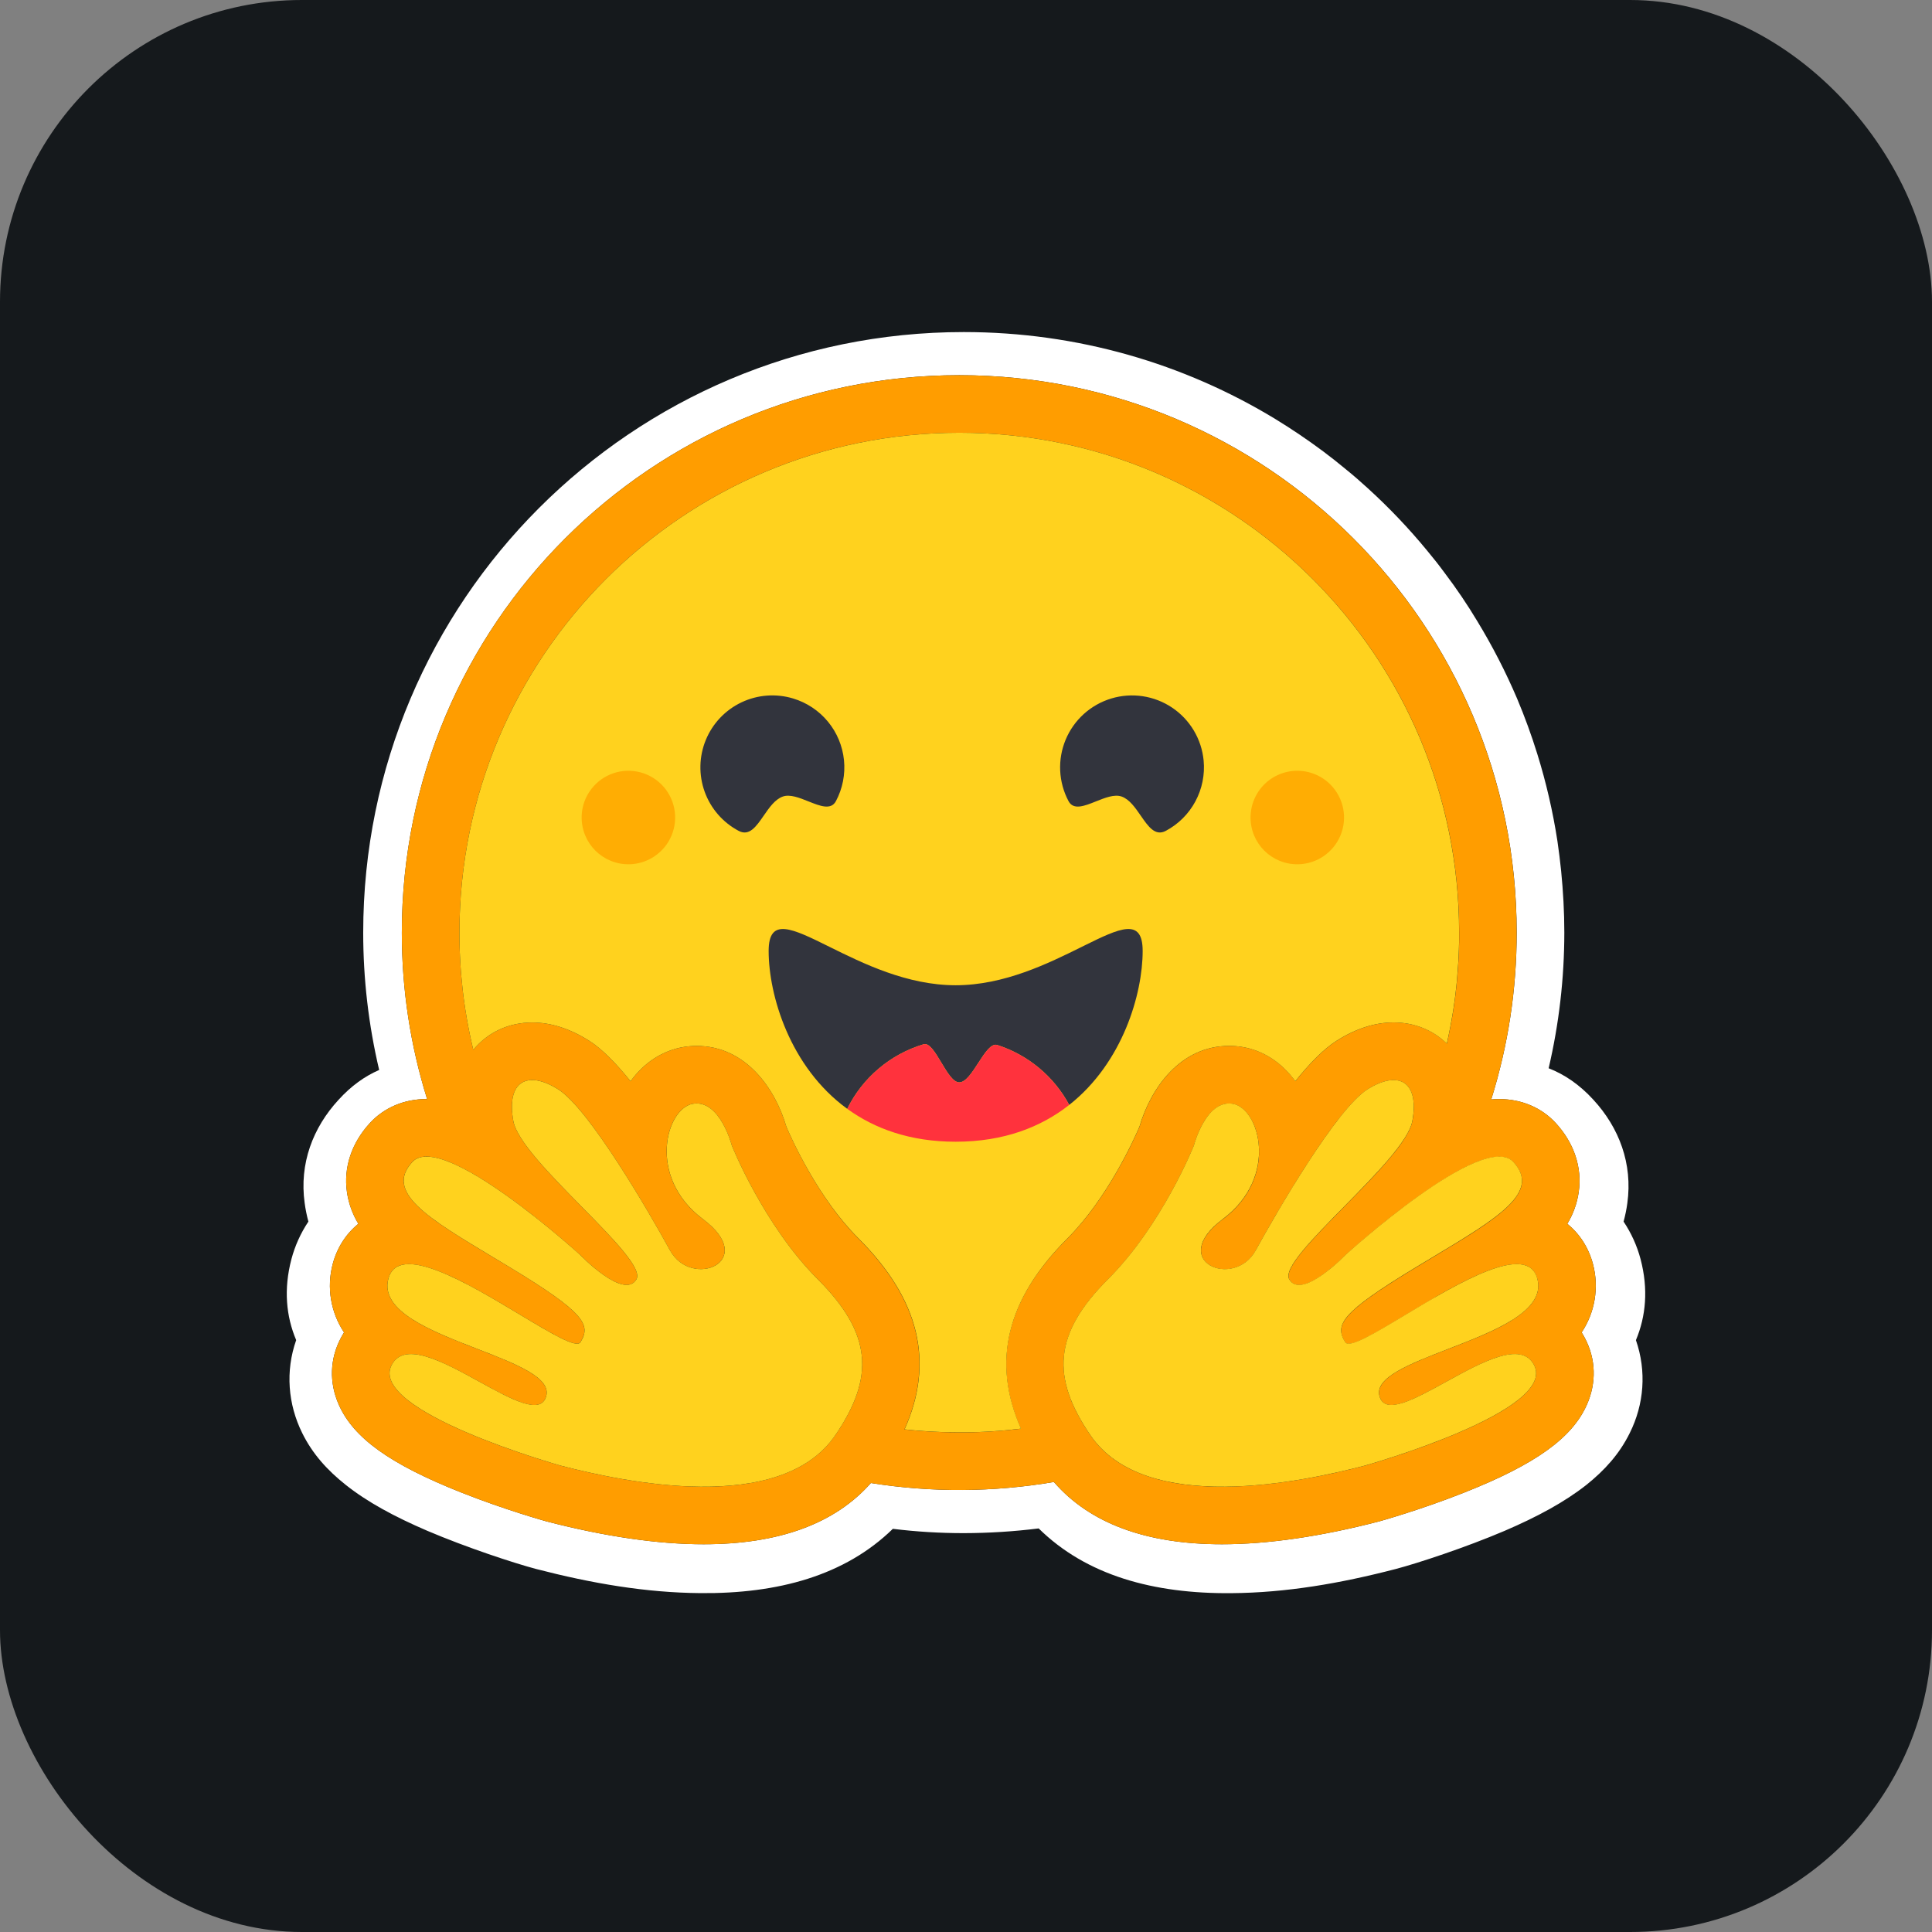 <svg width="256" height="256" title="Hugging Face" viewBox="0 0 256 256" fill="none" xmlns="http://www.w3.org/2000/svg" id="huggingface">
<rect x="0" y="0" width="256" height="256" fill="#808080" stroke="none"/>
<style>
#huggingface {
    rect {fill: #15191C}

    @media (prefers-color-scheme: light) {
        rect {fill: #F4F2ED}
    }
}
</style>
<rect width="256" height="256" rx="40" fill="#15191C"/>
<path d="M217.384 166.841C216.914 165.07 216.153 163.389 215.133 161.867C215.352 161.065 215.519 160.251 215.63 159.427C216.354 154.204 214.543 149.423 211.131 145.723C209.283 143.703 207.302 142.368 205.203 141.549C206.581 135.656 207.277 129.625 207.281 123.573C207.281 120.809 207.124 118.101 206.862 115.434C206.726 114.102 206.561 112.774 206.367 111.449C205.766 107.54 204.875 103.68 203.7 99.904C202.93 97.422 202.039 94.98 201.031 92.585C199.52 89.039 197.755 85.605 195.751 82.312C194.437 80.121 193.005 78.003 191.463 75.966C190.707 74.937 189.919 73.933 189.099 72.954C186.672 70.003 184.033 67.233 181.205 64.663C180.265 63.8 179.3 62.965 178.308 62.162C177.331 61.348 176.333 60.56 175.315 59.799C173.266 58.273 171.148 56.842 168.968 55.51C156.924 48.195 142.8 44 127.704 44C83.75 44 48.127 79.625 48.127 123.576C48.125 129.704 48.835 135.812 50.242 141.776C48.354 142.595 46.545 143.873 44.867 145.722C41.456 149.419 39.644 154.183 40.369 159.406C40.479 160.236 40.644 161.057 40.864 161.865C39.845 163.388 39.085 165.07 38.615 166.841C37.567 170.827 37.912 174.422 39.245 177.572C37.796 181.688 38.157 186.072 40.044 189.883C41.416 192.667 43.38 194.821 45.801 196.745C48.679 199.033 52.282 200.977 56.627 202.842C61.812 205.053 68.14 207.13 71.018 207.893C78.452 209.817 85.58 211.037 92.804 211.097C103.097 211.192 111.961 208.772 118.307 202.578C121.424 202.96 124.563 203.151 127.704 203.149C131.022 203.142 134.337 202.934 137.63 202.525C143.961 208.758 152.859 211.2 163.19 211.102C170.413 211.044 177.541 209.824 184.956 207.897C187.853 207.135 194.179 205.057 199.366 202.846C203.711 200.979 207.314 199.035 210.211 196.75C212.614 194.825 214.576 192.672 215.949 189.889C217.855 186.076 218.197 181.693 216.769 177.576C218.088 174.426 218.432 170.824 217.384 166.841ZM210.008 177.305C211.468 180.077 211.561 183.208 210.273 186.124C208.319 190.544 203.465 194.026 194.037 197.764C188.175 200.089 182.807 201.575 182.76 201.589C175.006 203.6 167.993 204.621 161.922 204.621C151.87 204.621 144.39 201.847 139.646 196.369C131.624 197.736 123.433 197.782 115.396 196.507C110.646 201.894 103.208 204.621 93.24 204.621C87.169 204.621 80.157 203.6 72.402 201.589C72.355 201.575 66.989 200.089 61.125 197.764C51.698 194.026 46.842 190.547 44.889 186.124C43.601 183.208 43.694 180.077 45.154 177.305C45.289 177.047 45.434 176.797 45.589 176.554C44.714 175.239 44.127 173.754 43.866 172.196C43.606 170.639 43.678 169.044 44.079 167.516C44.659 165.311 45.857 163.477 47.484 162.16C46.7 160.872 46.186 159.439 45.972 157.946C45.504 154.7 46.582 151.459 49.005 148.816C50.893 146.76 53.561 145.628 56.515 145.628H56.594C54.367 138.489 53.237 131.052 53.245 123.573C53.245 82.784 86.312 49.714 127.108 49.714C167.902 49.714 200.97 82.781 200.97 123.573C200.976 131.072 199.839 138.528 197.597 145.684C197.954 145.649 198.303 145.632 198.647 145.631C201.601 145.631 204.27 146.763 206.156 148.819C208.579 151.459 209.658 154.703 209.189 157.948C208.975 159.441 208.461 160.875 207.677 162.163C209.305 163.48 210.504 165.313 211.083 167.518C211.484 169.046 211.556 170.641 211.296 172.199C211.036 173.757 210.449 175.242 209.573 176.556C209.728 176.797 209.875 177.047 210.008 177.305Z" fill="white"/>
<path d="M209.573 176.556C210.449 175.242 211.035 173.757 211.296 172.199C211.556 170.641 211.484 169.046 211.083 167.518C210.503 165.313 209.304 163.48 207.677 162.163C208.461 160.875 208.975 159.441 209.189 157.948C209.658 154.703 208.58 151.462 206.156 148.819C204.27 146.763 201.601 145.631 198.647 145.631C198.303 145.631 197.954 145.649 197.597 145.684C199.836 138.528 200.971 131.073 200.964 123.575C200.964 82.785 167.896 49.716 127.105 49.716C86.313 49.716 53.242 82.782 53.242 123.575C53.235 131.054 54.364 138.49 56.591 145.63H56.513C53.559 145.63 50.89 146.761 49.003 148.817C46.58 151.458 45.501 154.702 45.971 157.947C46.184 159.439 46.699 160.874 47.483 162.162C45.855 163.478 44.656 165.312 44.076 167.517C43.676 169.045 43.604 170.64 43.864 172.199C44.125 173.756 44.712 175.242 45.588 176.556C45.432 176.799 45.289 177.05 45.154 177.308C43.694 180.079 43.6 183.211 44.889 186.127C46.843 190.547 51.697 194.029 61.124 197.767C66.986 200.091 72.355 201.578 72.402 201.591C80.156 203.602 87.169 204.624 93.24 204.624C103.208 204.624 110.646 201.897 115.396 196.51C123.433 197.785 131.624 197.738 139.646 196.372C144.39 201.85 151.87 204.624 161.922 204.624C167.993 204.624 175.006 203.602 182.759 201.591C182.807 201.578 188.173 200.091 194.037 197.767C203.465 194.029 208.32 190.547 210.273 186.127C211.561 183.211 211.468 180.079 210.007 177.308C209.875 177.048 209.728 176.797 209.573 176.556ZM111.997 188.076C111.588 188.791 111.15 189.489 110.684 190.168C109.456 191.966 107.841 193.34 105.966 194.361C102.383 196.315 97.847 196.998 93.24 196.998C85.96 196.998 78.498 195.294 74.316 194.21C74.11 194.156 48.679 186.973 51.899 180.859C52.441 179.83 53.332 179.419 54.455 179.419C58.989 179.419 67.243 186.17 70.791 186.17C71.583 186.17 72.143 185.833 72.371 185.009C73.883 179.587 49.391 177.308 51.454 169.456C51.818 168.066 52.805 167.502 54.193 167.502C60.187 167.501 73.639 178.042 76.452 178.042C76.668 178.042 76.823 177.978 76.907 177.845C76.919 177.825 76.931 177.806 76.943 177.785C78.263 175.604 77.505 174.019 68.459 168.478L67.59 167.949C57.635 161.924 50.647 158.298 54.621 153.972C55.078 153.473 55.727 153.252 56.514 153.252C57.448 153.252 58.578 153.564 59.822 154.088C65.08 156.305 72.367 162.352 75.411 164.989C75.89 165.405 76.366 165.826 76.838 166.249C76.838 166.249 80.693 170.257 83.023 170.257C83.559 170.257 84.015 170.045 84.323 169.523C85.976 166.736 68.974 153.852 68.015 148.536C67.365 144.934 68.471 143.109 70.516 143.109C71.489 143.109 72.676 143.524 73.986 144.355C78.05 146.934 85.896 160.417 88.769 165.663C89.732 167.421 91.376 168.163 92.858 168.163C95.797 168.163 98.094 165.242 93.127 161.529C85.66 155.943 88.281 146.811 91.844 146.25C91.996 146.225 92.15 146.213 92.303 146.213C95.543 146.213 96.972 151.797 96.972 151.797C96.972 151.797 101.162 162.317 108.359 169.509C114.89 176.037 115.802 181.394 111.997 188.076ZM135.27 189.308L134.897 189.353L134.26 189.425C133.926 189.46 133.59 189.494 133.253 189.524L132.926 189.554L132.626 189.579L132.201 189.613L131.732 189.647L131.263 189.678L131.159 189.685C131.037 189.692 130.915 189.7 130.791 189.706L130.634 189.715C130.489 189.723 130.344 189.73 130.197 189.736L129.689 189.758L129.229 189.773L128.921 189.782H128.765C128.669 189.782 128.573 189.787 128.477 189.788H128.325C128.229 189.788 128.134 189.788 128.038 189.793L127.646 189.798H127.1C126.671 189.798 126.242 189.793 125.816 189.785L125.47 189.777C125.371 189.777 125.272 189.772 125.175 189.769L124.808 189.758L124.353 189.741L123.942 189.723L123.836 189.718L123.446 189.698C123.337 189.692 123.229 189.687 123.121 189.679L122.868 189.664C122.551 189.644 122.234 189.622 121.916 189.598L121.584 189.571C121.444 189.56 121.305 189.547 121.166 189.535C121.002 189.521 120.839 189.505 120.675 189.489C120.402 189.464 120.128 189.436 119.855 189.406H119.842C123.836 180.496 121.816 172.174 113.745 164.11C108.451 158.823 104.93 151.017 104.199 149.303C102.72 144.23 98.807 138.59 92.307 138.59C91.757 138.59 91.208 138.634 90.666 138.719C87.818 139.168 85.329 140.806 83.553 143.273C81.634 140.886 79.769 138.989 78.082 137.917C75.539 136.305 73.001 135.487 70.528 135.487C67.442 135.487 64.684 136.754 62.761 139.052L62.712 139.111C62.676 138.96 62.641 138.809 62.605 138.656L62.601 138.636C62.235 137.072 61.928 135.494 61.679 133.906C61.679 133.896 61.679 133.885 61.674 133.875C61.655 133.755 61.638 133.635 61.619 133.515C61.565 133.16 61.515 132.804 61.468 132.449C61.447 132.287 61.424 132.125 61.404 131.964L61.345 131.479C61.325 131.317 61.31 131.17 61.292 131.016L61.287 130.978C61.217 130.348 61.156 129.719 61.103 129.088L61.084 128.846L61.054 128.434C61.045 128.321 61.036 128.207 61.03 128.094C61.03 128.067 61.026 128.04 61.025 128.015C61.003 127.699 60.984 127.381 60.968 127.064C60.959 126.899 60.95 126.735 60.944 126.569L60.926 126.135L60.922 126.004L60.908 125.605L60.899 125.265C60.899 125.129 60.892 124.994 60.89 124.858C60.888 124.723 60.884 124.574 60.883 124.431C60.882 124.287 60.883 124.146 60.879 124.003C60.875 123.86 60.879 123.718 60.879 123.575C60.879 86.997 90.534 57.342 127.116 57.342C163.697 57.342 193.35 86.996 193.35 123.575V124.431C193.35 124.573 193.346 124.717 193.343 124.858C193.343 124.976 193.338 125.092 193.335 125.212C193.335 125.317 193.33 125.423 193.327 125.524C193.327 125.658 193.319 125.792 193.315 125.925V125.936L193.296 126.4C193.29 126.535 193.285 126.672 193.278 126.807L193.274 126.903L193.25 127.337C193.198 128.266 193.128 129.193 193.039 130.119V130.131C193.024 130.283 193.01 130.435 192.993 130.587L192.954 130.946L192.876 131.649L192.831 132.005L192.776 132.423C192.756 132.575 192.736 132.728 192.713 132.879C192.691 133.05 192.665 133.219 192.64 133.389L192.58 133.79L192.508 134.245C192.483 134.396 192.457 134.546 192.429 134.696C192.4 134.848 192.378 134.998 192.351 135.148C192.299 135.449 192.244 135.75 192.186 136.049C192.098 136.498 192.008 136.945 191.915 137.393L191.819 137.836C191.788 137.983 191.754 138.132 191.72 138.28C189.856 136.468 187.387 135.481 184.665 135.481C182.194 135.481 179.654 136.298 177.111 137.911C175.424 138.982 173.56 140.881 171.64 143.267C169.862 140.8 167.372 139.162 164.527 138.713C163.984 138.628 163.435 138.584 162.886 138.584C156.384 138.584 152.473 144.224 150.993 149.297C150.259 151.011 146.737 158.817 141.439 164.112C133.373 172.151 131.339 180.435 135.27 189.308ZM203.65 171.471L203.624 171.549C203.558 171.725 203.481 171.896 203.394 172.062C203.329 172.185 203.258 172.303 203.181 172.419C203.035 172.636 202.875 172.844 202.701 173.04C202.661 173.086 202.622 173.131 202.577 173.176C202.514 173.243 202.45 173.309 202.385 173.374C201.208 174.54 199.415 175.563 197.387 176.5C197.157 176.604 196.924 176.708 196.689 176.813L196.455 176.917C196.298 176.986 196.142 177.054 195.978 177.122C195.821 177.19 195.659 177.258 195.496 177.324L195.008 177.525C193.868 177.995 192.699 178.442 191.56 178.884L191.072 179.073L190.59 179.262C190.27 179.387 189.953 179.512 189.642 179.637L189.178 179.824L188.722 180.01L188.498 180.105C188.349 180.167 188.203 180.229 188.057 180.291C184.703 181.73 182.29 183.194 182.797 185.01C182.811 185.062 182.827 185.111 182.844 185.159C182.89 185.293 182.952 185.42 183.03 185.54C183.075 185.611 183.128 185.678 183.186 185.739C183.782 186.359 184.867 186.261 186.235 185.769C186.427 185.698 186.618 185.625 186.808 185.548L186.927 185.499C187.24 185.366 187.571 185.217 187.909 185.057C187.994 185.016 188.08 184.978 188.165 184.933C189.838 184.115 191.734 183.014 193.614 182.012C194.367 181.605 195.13 181.22 195.902 180.854C197.684 180.015 199.358 179.421 200.704 179.421C201.336 179.421 201.894 179.55 202.358 179.848L202.436 179.899C202.728 180.105 202.973 180.369 203.156 180.674C203.191 180.733 203.226 180.795 203.26 180.859C203.926 182.122 203.369 183.429 202.066 184.711C200.815 185.943 198.87 187.15 196.658 188.267C196.494 188.35 196.33 188.433 196.163 188.514C189.582 191.746 180.964 194.18 180.844 194.21C178.547 194.806 175.263 195.587 171.562 196.172L171.015 196.257L170.925 196.27C170.511 196.333 170.096 196.392 169.68 196.446C169.258 196.503 168.831 196.554 168.402 196.603L168.323 196.611C166.768 196.79 165.206 196.909 163.641 196.966H163.618C163.052 196.986 162.486 196.997 161.92 196.997H161.267C160.403 196.985 159.542 196.946 158.681 196.88C158.661 196.88 158.639 196.88 158.619 196.874C158.31 196.851 158.003 196.822 157.695 196.788C157.376 196.754 157.058 196.715 156.741 196.672C156.532 196.644 156.324 196.613 156.116 196.579C155.904 196.545 155.693 196.51 155.482 196.473L155.195 196.419L155.173 196.415C154.869 196.357 154.568 196.293 154.267 196.223C154.092 196.184 153.919 196.145 153.746 196.098L153.642 196.072C153.557 196.051 153.474 196.028 153.389 196.006L153.343 195.993L153.073 195.915C152.976 195.888 152.878 195.858 152.78 195.829L152.746 195.819L152.491 195.742C152.395 195.712 152.299 195.681 152.204 195.649L151.97 195.571L151.797 195.511C151.631 195.452 151.466 195.392 151.303 195.329L151.147 195.268L151.019 195.217C150.771 195.118 150.524 195.014 150.28 194.904L150.119 194.826L150.091 194.814C150.034 194.786 149.977 194.759 149.919 194.736C149.807 194.682 149.695 194.626 149.584 194.569L149.55 194.552L149.389 194.467C149.103 194.318 148.823 194.159 148.549 193.99L148.399 193.898C148.323 193.851 148.248 193.803 148.175 193.754L147.979 193.625L147.768 193.48L147.643 193.39C147.51 193.295 147.379 193.198 147.252 193.097L147.048 192.941C146.967 192.875 146.887 192.809 146.807 192.741C146.74 192.686 146.674 192.629 146.609 192.571L146.603 192.567C146.533 192.504 146.464 192.442 146.395 192.379C146.326 192.317 146.258 192.254 146.192 192.19L146.184 192.182C146.114 192.116 146.046 192.048 145.979 191.979C145.911 191.911 145.842 191.843 145.777 191.773C145.711 191.704 145.644 191.633 145.579 191.561C145.514 191.489 145.455 191.423 145.394 191.353L145.374 191.329C145.314 191.261 145.256 191.192 145.198 191.121C145.073 190.972 144.952 190.819 144.834 190.662C144.717 190.505 144.601 190.344 144.488 190.181L144.381 190.02C144.238 189.81 144.098 189.599 143.962 189.384C143.861 189.229 143.762 189.073 143.666 188.915C143.604 188.816 143.545 188.717 143.485 188.619L143.461 188.579C143.404 188.482 143.348 188.388 143.294 188.293C143.262 188.241 143.232 188.19 143.205 188.136C143.176 188.082 143.142 188.027 143.112 187.972L143.062 187.886L143.031 187.83C142.973 187.725 142.915 187.619 142.859 187.512C142.833 187.465 142.808 187.418 142.781 187.373L142.703 187.221L142.624 187.072C142.428 186.679 142.241 186.28 142.067 185.876L142.005 185.729C141.964 185.63 141.927 185.532 141.887 185.435C141.867 185.388 141.848 185.341 141.832 185.294C141.738 185.052 141.651 184.807 141.57 184.561C141.541 184.473 141.513 184.386 141.487 184.299C141.424 184.1 141.367 183.9 141.317 183.698C141.255 183.463 141.2 183.226 141.153 182.988C141.144 182.94 141.134 182.892 141.126 182.845C141.081 182.612 141.044 182.377 141.015 182.141C141.008 182.095 141.003 182.048 140.998 182.002L140.983 181.86C140.964 181.675 140.949 181.489 140.94 181.303C140.94 181.256 140.936 181.208 140.934 181.163C140.93 181.07 140.928 180.978 140.927 180.885C140.878 177.151 142.768 173.56 146.808 169.522C154.005 162.331 158.195 151.81 158.195 151.81C158.195 151.81 158.308 151.368 158.542 150.733C158.574 150.645 158.608 150.554 158.647 150.459C158.783 150.103 158.937 149.753 159.107 149.412L159.141 149.347C159.286 149.057 159.446 148.774 159.617 148.498C159.657 148.434 159.696 148.372 159.74 148.308C159.869 148.118 160.004 147.933 160.146 147.754C160.224 147.657 160.309 147.56 160.394 147.467C160.428 147.43 160.461 147.394 160.497 147.359C160.914 146.928 161.39 146.576 161.929 146.389L161.998 146.367C162.043 146.352 162.088 146.338 162.135 146.325C162.188 146.311 162.241 146.298 162.296 146.287L162.322 146.282C162.435 146.259 162.551 146.244 162.667 146.236H162.677C162.737 146.236 162.798 146.23 162.86 146.23C162.938 146.23 163.01 146.23 163.087 146.238C163.165 146.245 163.243 146.254 163.322 146.266C163.97 146.369 164.587 146.756 165.119 147.352C165.32 147.579 165.502 147.824 165.661 148.082C165.766 148.25 165.865 148.427 165.958 148.614C165.996 148.692 166.032 148.764 166.067 148.841C166.158 149.038 166.24 149.239 166.311 149.445C166.482 149.925 166.61 150.42 166.695 150.924C166.769 151.365 166.812 151.811 166.826 152.257C166.833 152.496 166.833 152.738 166.826 152.982C166.779 154.116 166.547 155.236 166.138 156.296C166.102 156.393 166.061 156.491 166.021 156.589C165.941 156.786 165.853 156.98 165.757 157.17C165.687 157.314 165.612 157.459 165.532 157.603C165.479 157.699 165.424 157.796 165.369 157.892C165.229 158.131 165.077 158.369 164.913 158.606L164.814 158.747C164.428 159.286 163.998 159.791 163.528 160.258C163.065 160.722 162.568 161.151 162.043 161.542C161.517 161.932 161.023 162.364 160.567 162.833C159.253 164.211 158.947 165.428 159.243 166.35C159.29 166.495 159.352 166.636 159.427 166.769C159.515 166.921 159.62 167.061 159.739 167.188L159.786 167.236L159.833 167.283C159.88 167.329 159.93 167.373 159.983 167.417L160.035 167.459C160.162 167.557 160.297 167.644 160.438 167.721C160.479 167.743 160.515 167.765 160.562 167.786C160.714 167.86 160.87 167.924 161.031 167.976C161.076 167.99 161.12 168.004 161.166 168.018L161.222 168.032L161.301 168.053L161.368 168.07L161.442 168.086L161.514 168.101L161.583 168.112C161.634 168.121 161.686 168.129 161.739 168.136L161.789 168.143L161.88 168.152L161.935 168.158L162.027 168.164H162.081L162.178 168.17H162.48L162.567 168.164L162.666 168.158L162.788 168.147L162.901 168.134C162.927 168.134 162.954 168.127 162.98 168.122C163.329 168.071 163.672 167.978 164 167.845L164.139 167.787C164.217 167.753 164.295 167.717 164.367 167.678C164.521 167.602 164.67 167.514 164.813 167.419C165.014 167.288 165.202 167.141 165.379 166.979C165.421 166.942 165.462 166.901 165.502 166.863C165.522 166.844 165.542 166.825 165.561 166.804C165.599 166.765 165.639 166.727 165.677 166.684C165.957 166.376 166.199 166.037 166.398 165.673C168.108 162.562 169.901 159.498 171.774 156.484L172.031 156.072L172.29 155.66C172.42 155.452 172.551 155.246 172.681 155.042L172.812 154.837C173.247 154.155 173.69 153.478 174.14 152.806L174.406 152.408C174.941 151.615 175.474 150.844 176.003 150.112L176.266 149.749C176.841 148.956 177.44 148.18 178.061 147.423L178.308 147.128C178.349 147.079 178.386 147.03 178.431 146.983C178.512 146.887 178.593 146.793 178.673 146.702C178.713 146.656 178.751 146.61 178.794 146.565L179.028 146.301L179.145 146.173C179.263 146.046 179.378 145.924 179.492 145.808C179.571 145.729 179.643 145.652 179.718 145.578C180.161 145.126 180.65 144.719 181.177 144.367L181.299 144.288C181.416 144.21 181.538 144.136 181.662 144.07C183.728 142.897 185.438 142.81 186.423 143.795C187.019 144.391 187.35 145.38 187.331 146.756C187.331 146.816 187.331 146.877 187.327 146.94V147.007C187.327 147.07 187.322 147.133 187.317 147.197C187.317 147.276 187.308 147.353 187.3 147.432C187.292 147.51 187.288 147.569 187.28 147.639C187.28 147.658 187.276 147.678 187.273 147.699C187.268 147.76 187.26 147.822 187.251 147.884C187.251 147.902 187.251 147.921 187.244 147.941C187.234 148.024 187.222 148.106 187.208 148.188C187.199 148.267 187.185 148.34 187.171 148.417L187.149 148.547C187.126 148.671 187.097 148.794 187.061 148.914C186.993 149.141 186.911 149.362 186.814 149.577C186.679 149.872 186.529 150.16 186.365 150.439C186.274 150.595 186.18 150.748 186.083 150.899C185.984 151.055 185.879 151.214 185.77 151.374C185.494 151.769 185.208 152.156 184.91 152.534L184.773 152.706C184.287 153.312 183.786 153.905 183.268 154.485L183.105 154.668C182.885 154.914 182.661 155.161 182.432 155.41L182.26 155.597C182.145 155.722 182.026 155.847 181.91 155.972C181.796 156.097 181.676 156.224 181.555 156.351L181.196 156.729L180.832 157.11L180.465 157.491C180.218 157.747 179.971 158.002 179.722 158.257C176.178 161.892 172.444 165.514 171.18 167.773C171.096 167.92 171.02 168.072 170.951 168.226C170.771 168.637 170.696 168.989 170.748 169.273C170.764 169.366 170.797 169.455 170.845 169.537C170.916 169.661 171.002 169.774 171.103 169.876C171.149 169.921 171.198 169.963 171.249 170.001C171.51 170.187 171.824 170.282 172.143 170.273H172.243L172.345 170.265L172.448 170.254L172.532 170.242C172.544 170.24 172.556 170.238 172.567 170.235L172.645 170.22L172.665 170.216L172.752 170.197L172.782 170.189C172.813 170.181 172.843 170.174 172.873 170.165C172.904 170.156 172.946 170.145 172.983 170.133C173.136 170.086 173.287 170.031 173.434 169.968C173.512 169.937 173.588 169.903 173.663 169.866C173.703 169.848 173.742 169.83 173.779 169.811L173.896 169.753C174.175 169.608 174.448 169.45 174.714 169.28L174.83 169.202C174.869 169.177 174.909 169.152 174.946 169.124L175.063 169.046L175.125 169.003L175.292 168.885C175.449 168.778 175.595 168.667 175.743 168.554L175.756 168.544L175.991 168.362C176.311 168.108 176.616 167.853 176.892 167.613L177.075 167.452L177.092 167.436L177.188 167.352C177.414 167.149 177.615 166.96 177.781 166.804L177.851 166.737C177.911 166.68 177.966 166.627 178.016 166.582L178.114 166.485L178.149 166.451L178.158 166.441L178.26 166.339L178.325 166.271L178.333 166.265L178.364 166.237L178.402 166.202L178.414 166.191L178.447 166.161L178.625 166.005L178.725 165.916C178.778 165.869 178.829 165.822 178.881 165.774L179 165.668C179.022 165.651 179.043 165.632 179.064 165.612L179.189 165.503L179.373 165.341L179.471 165.257C179.851 164.926 180.313 164.527 180.845 164.077L181.062 163.892L181.422 163.591L181.79 163.284C182.27 162.885 182.788 162.461 183.335 162.021L183.694 161.733C184 161.489 184.314 161.241 184.632 160.991C184.76 160.89 184.89 160.79 185.023 160.69C185.348 160.438 185.675 160.187 186.005 159.939C186.755 159.373 187.528 158.806 188.311 158.254L188.647 158.019C188.882 157.858 189.116 157.695 189.35 157.537L189.563 157.394C189.981 157.109 190.406 156.832 190.834 156.562L191.257 156.298C191.469 156.166 191.679 156.038 191.887 155.913L192.096 155.788L192.514 155.545L192.924 155.31L193.007 155.265L193.331 155.086C193.467 155.013 193.601 154.942 193.736 154.873L193.936 154.77L194.131 154.672C194.199 154.64 194.266 154.606 194.333 154.573C194.772 154.356 195.219 154.157 195.673 153.975C195.797 153.923 195.919 153.876 196.041 153.835L196.399 153.709C196.506 153.673 196.611 153.639 196.712 153.608L196.747 153.598C196.801 153.58 196.855 153.565 196.908 153.551L196.924 153.546C197.036 153.514 197.147 153.486 197.256 153.46H197.264C197.573 153.385 197.888 153.332 198.205 153.3C198.351 153.285 198.497 153.277 198.644 153.278H198.718C198.815 153.278 198.91 153.284 199.003 153.294C199.046 153.294 199.089 153.302 199.131 153.308H199.148C199.19 153.313 199.232 153.319 199.274 153.329C199.315 153.337 199.357 153.344 199.397 153.353H199.411C199.452 153.362 199.488 153.372 199.531 153.385C199.753 153.447 199.965 153.543 200.159 153.669C200.254 153.731 200.343 153.801 200.425 153.878L200.449 153.901C200.465 153.915 200.479 153.93 200.493 153.945L200.536 153.991C200.888 154.359 201.178 154.781 201.396 155.241L201.429 155.32C201.504 155.494 201.562 155.675 201.604 155.86C201.728 156.424 201.68 157.013 201.466 157.551C201.385 157.768 201.286 157.976 201.17 158.176C200.898 158.634 200.576 159.059 200.209 159.445L200.132 159.528C200.015 159.65 199.895 159.772 199.768 159.895C199.712 159.95 199.654 160.004 199.595 160.059L199.416 160.224L199.322 160.307C199.097 160.508 198.865 160.703 198.63 160.892C198.488 161.007 198.344 161.12 198.199 161.231C197.687 161.623 197.165 162 196.634 162.365C196.313 162.585 195.99 162.801 195.664 163.014C194.861 163.541 194.049 164.055 193.229 164.555C191.509 165.612 189.603 166.743 187.571 167.973L187.045 168.292C186.469 168.643 185.925 168.979 185.413 169.299L185.155 169.46L184.668 169.773C184.344 169.98 184.022 170.189 183.699 170.398L183.44 170.57C183.313 170.652 183.187 170.736 183.061 170.819L182.938 170.898L182.56 171.152L182.36 171.29L181.908 171.603C181.544 171.861 181.205 172.107 180.893 172.34L180.776 172.429C180.592 172.568 180.41 172.71 180.231 172.854C179.961 173.072 179.715 173.28 179.494 173.48L179.385 173.579C179.323 173.635 179.262 173.692 179.203 173.748C179.163 173.787 179.126 173.827 179.084 173.864L179.028 173.92C178.903 174.046 178.78 174.175 178.662 174.307L178.605 174.373C178.476 174.522 178.364 174.664 178.267 174.803L178.223 174.865C178.146 174.977 178.075 175.092 178.011 175.211C177.995 175.241 177.98 175.271 177.965 175.3L177.922 175.389L177.893 175.454L177.875 175.498L177.86 175.537L177.84 175.59C177.786 175.738 177.748 175.892 177.726 176.048L177.719 176.102L177.714 176.152V176.428C177.714 176.45 177.714 176.473 177.72 176.498L177.725 176.54C177.725 176.562 177.73 176.584 177.733 176.609C177.737 176.631 177.743 176.672 177.75 176.705V176.709C177.756 176.74 177.762 176.769 177.77 176.8C177.778 176.831 177.786 176.866 177.795 176.897C177.812 176.959 177.833 177.02 177.855 177.082C177.869 177.118 177.882 177.154 177.897 177.19C177.897 177.197 177.902 177.205 177.906 177.212L177.937 177.283L177.981 177.38C178.028 177.48 178.08 177.578 178.135 177.673L178.193 177.773L178.253 177.872C178.263 177.889 178.275 177.905 178.288 177.92L178.308 177.94L178.329 177.96L178.352 177.977C178.385 178.001 178.421 178.019 178.459 178.032C178.479 178.039 178.5 178.045 178.521 178.05C179.025 178.163 180.062 177.747 181.439 177.019C181.517 176.977 181.602 176.934 181.686 176.888L182.105 176.659L182.31 176.546C182.455 176.468 182.604 176.38 182.756 176.293L183.033 176.137C184.854 175.089 187.028 173.743 189.276 172.428C189.487 172.305 189.698 172.182 189.91 172.061L190.334 171.789C190.827 171.506 191.323 171.228 191.82 170.952C192.447 170.608 193.078 170.272 193.715 169.947L194.131 169.737C194.407 169.6 194.681 169.467 194.951 169.338C195.473 169.09 196.002 168.854 196.537 168.631L196.83 168.512L196.865 168.498C198.416 167.884 199.822 167.505 200.96 167.505C201.206 167.502 201.452 167.523 201.694 167.565H201.702C201.78 167.579 201.851 167.595 201.923 167.612H201.936C202.122 167.659 202.303 167.726 202.475 167.813C202.715 167.937 202.931 168.102 203.114 168.302C203.197 168.394 203.272 168.495 203.337 168.601C203.46 168.789 203.556 168.993 203.625 169.206C203.653 169.289 203.677 169.37 203.703 169.457C203.887 170.119 203.869 170.82 203.65 171.471Z" fill="#FF9D00"/>
<path fill-rule="evenodd" clip-rule="evenodd" d="M193.34 123.574C193.34 86.995 163.697 57.342 127.115 57.342C90.534 57.342 60.879 86.997 60.879 123.574V123.718C60.877 123.813 60.876 123.908 60.879 124.003C60.883 124.146 60.885 124.288 60.883 124.431L60.888 124.745L60.89 124.858C60.89 124.911 60.892 124.962 60.894 125.015C60.897 125.098 60.899 125.182 60.899 125.265L60.908 125.605L60.922 126.004L60.926 126.135L60.944 126.548L60.944 126.569C60.951 126.73 60.959 126.891 60.967 127.052L60.968 127.064C60.977 127.228 60.986 127.394 60.996 127.559C61.005 127.711 61.014 127.863 61.025 128.015L61.027 128.042C61.034 128.172 61.044 128.303 61.054 128.434L61.056 128.469L61.084 128.846L61.087 128.871C61.092 128.944 61.096 129.017 61.103 129.088C61.156 129.718 61.218 130.349 61.287 130.978L61.292 131.016L61.345 131.478L61.404 131.964L61.448 132.293L61.468 132.448C61.515 132.804 61.565 133.16 61.619 133.515L61.623 133.538L61.674 133.874C61.924 135.473 62.233 137.06 62.601 138.636L62.605 138.656L62.633 138.774L62.712 139.111L62.761 139.052C64.684 136.754 67.442 135.487 70.528 135.487C73.001 135.487 75.539 136.305 78.082 137.917C79.769 138.989 81.634 140.886 83.553 143.273C85.329 140.806 87.818 139.168 90.666 138.719C91.209 138.634 91.757 138.591 92.307 138.59C98.807 138.59 102.72 144.23 104.199 149.303C104.93 151.017 108.451 158.823 113.761 164.104C121.833 172.168 123.853 180.489 119.858 189.399H119.872C120.144 189.43 120.417 189.458 120.693 189.483C120.856 189.499 121.019 189.515 121.183 189.529L121.241 189.534L121.602 189.564L121.934 189.591C122.25 189.615 122.567 189.638 122.886 189.658L123.338 189.685L123.462 189.692L123.853 189.712L123.96 189.716L124.37 189.735L124.826 189.752L125.192 189.763L125.253 189.765C125.331 189.768 125.409 189.771 125.487 189.771L125.57 189.773C126.086 189.786 126.601 189.792 127.116 189.791H127.664L128.054 189.786C128.15 189.782 128.246 189.782 128.343 189.782H128.495L128.627 189.779C128.678 189.777 128.73 189.775 128.782 189.775H128.939L129.245 189.767L129.707 189.751L130.215 189.729C130.362 189.723 130.507 189.716 130.652 189.709L130.808 189.699L131.041 189.687L131.177 189.679L131.28 189.672L131.749 189.641L132.218 189.607L132.643 189.573L132.942 189.548L133.271 189.518C133.82 189.469 134.367 189.411 134.914 189.346L135.287 189.301C131.355 180.429 133.391 172.144 141.429 164.112C146.728 158.817 150.249 151.011 150.983 149.296C152.463 144.224 156.374 138.584 162.875 138.584C163.425 138.584 163.975 138.628 164.517 138.713C167.362 139.161 169.851 140.8 171.63 143.267C173.55 140.881 175.414 138.982 177.102 137.91C179.644 136.298 182.184 135.48 184.654 135.48C187.378 135.48 189.846 136.468 191.71 138.28C191.744 138.132 191.777 137.984 191.81 137.836L191.905 137.394C191.939 137.232 191.973 137.07 192.005 136.908C192.063 136.623 192.121 136.337 192.176 136.048C192.234 135.75 192.289 135.449 192.341 135.148L192.368 134.986C192.385 134.89 192.4 134.793 192.419 134.696C192.449 134.546 192.473 134.396 192.497 134.244L192.507 134.186L192.569 133.79L192.63 133.389V133.385C192.675 133.089 192.717 132.793 192.756 132.497L192.766 132.423L192.821 132.005L192.865 131.649L192.944 130.946L192.975 130.664L192.983 130.587C192.999 130.435 193.015 130.283 193.029 130.131V130.119C193.04 129.998 193.052 129.877 193.063 129.755C193.125 129.066 193.177 128.374 193.219 127.679C193.227 127.566 193.233 127.451 193.24 127.337V127.331L193.263 126.902L193.268 126.806C193.282 126.516 193.295 126.226 193.304 125.936V125.925L193.309 125.812C193.313 125.716 193.316 125.62 193.316 125.524L193.318 125.486C193.322 125.396 193.325 125.303 193.325 125.211L193.328 125.133C193.33 125.041 193.333 124.95 193.333 124.858L193.335 124.78C193.337 124.664 193.34 124.547 193.34 124.431V123.574ZM110.687 190.168C115.932 182.477 115.56 176.703 108.364 169.51C101.166 162.317 96.977 151.797 96.977 151.797C96.977 151.797 95.413 145.688 91.847 146.249C88.282 146.81 85.666 155.94 93.132 161.529C100.598 167.118 91.646 170.908 88.773 165.663C85.899 160.417 78.053 146.935 73.986 144.356C69.918 141.777 67.058 143.222 68.017 148.538C68.493 151.176 72.922 155.68 77.061 159.887C81.259 164.155 85.158 168.12 84.324 169.523C82.67 172.308 76.843 166.249 76.843 166.249C76.843 166.249 58.598 149.646 54.627 153.973C50.965 157.961 56.611 161.351 65.313 166.576C66.052 167.02 66.814 167.478 67.595 167.95C77.55 173.977 78.324 175.567 76.911 177.847C76.389 178.69 73.057 176.689 68.958 174.229C61.971 170.033 52.757 164.502 51.456 169.453C50.33 173.738 57.109 176.363 63.256 178.745C68.378 180.729 73.062 182.543 72.373 185.006C71.659 187.56 67.788 185.43 63.557 183.101C58.807 180.487 53.602 177.624 51.899 180.855C48.68 186.964 74.106 194.156 74.316 194.21C82.532 196.34 103.395 200.855 110.687 190.168ZM144.479 190.168C139.233 182.477 139.606 176.703 146.803 169.51C154 162.317 158.189 151.797 158.189 151.797C158.189 151.797 159.752 145.688 163.318 146.249C166.884 146.81 169.5 155.94 162.034 161.529C154.568 167.118 163.519 170.908 166.393 165.663C169.267 160.417 177.108 146.935 181.175 144.356C185.243 141.777 188.105 143.222 187.145 148.538C186.67 151.176 182.24 155.68 178.101 159.888C173.903 164.156 170.004 168.12 170.837 169.523C172.491 172.308 178.322 166.246 178.322 166.246C178.322 166.246 196.567 149.643 200.54 153.97C204.201 157.957 198.554 161.348 189.852 166.574C189.091 167.031 188.33 167.489 187.571 167.948C177.615 173.975 176.841 175.564 178.253 177.844C178.776 178.687 182.109 176.686 186.207 174.225C193.195 170.03 202.408 164.498 203.71 169.45C204.836 173.735 198.057 176.36 191.909 178.742C186.788 180.726 182.103 182.54 182.792 185.003C183.505 187.556 187.375 185.426 191.605 183.098C196.355 180.484 201.561 177.619 203.263 180.853C206.483 186.965 181.052 194.15 180.847 194.203C172.631 196.34 151.768 200.855 144.479 190.168Z" fill="#FFD21E"/>
<path fill-rule="evenodd" clip-rule="evenodd" d="M148.625 105.547C149.658 105.912 150.426 107.024 151.157 108.082C152.144 109.512 153.064 110.843 154.474 110.093C156.138 109.208 157.503 107.85 158.394 106.189C159.286 104.529 159.667 102.642 159.487 100.765C159.352 99.362 158.908 98.007 158.186 96.796C157.464 95.586 156.483 94.55 155.313 93.765C154.143 92.98 152.813 92.463 151.42 92.254C150.026 92.044 148.603 92.146 147.254 92.553C145.904 92.959 144.662 93.659 143.616 94.603C142.57 95.547 141.746 96.712 141.204 98.012C140.662 99.313 140.415 100.718 140.48 102.125C140.547 103.533 140.923 104.908 141.585 106.153C142.239 107.382 143.69 106.802 145.221 106.189C146.421 105.709 147.671 105.21 148.625 105.547ZM103.725 105.547C102.692 105.912 101.923 107.025 101.193 108.082C100.205 109.513 99.285 110.843 97.875 110.093C95.782 108.985 94.177 107.137 93.373 104.91C92.569 102.682 92.623 100.235 93.524 98.046C94.426 95.856 96.111 94.08 98.25 93.065C100.389 92.05 102.83 91.868 105.097 92.554C106.901 93.098 108.504 94.164 109.703 95.618C110.903 97.072 111.643 98.849 111.832 100.724C112.021 102.599 111.65 104.488 110.765 106.153C110.111 107.382 108.66 106.802 107.129 106.19C105.928 105.709 104.679 105.21 103.725 105.547ZM141.679 146.406C148.795 140.799 151.409 131.645 151.409 126.007C151.409 121.549 148.411 122.952 143.61 125.329L143.339 125.463C138.933 127.645 133.066 130.551 126.627 130.551C120.187 130.551 114.321 127.645 109.915 125.462C104.959 123.007 101.85 121.467 101.85 126.007C101.85 131.825 104.631 141.376 112.264 146.925C113.272 144.881 114.69 143.067 116.431 141.595C118.171 140.123 120.197 139.026 122.38 138.372C123.142 138.145 123.927 139.457 124.73 140.8C125.506 142.096 126.298 143.42 127.104 143.42C127.963 143.42 128.807 142.115 129.631 140.84C130.492 139.508 131.332 138.21 132.144 138.469C136.229 139.781 139.647 142.626 141.679 146.406Z" fill="#32343D"/>
<path d="M141.677 146.405C137.97 149.326 133.044 151.284 126.628 151.284C120.6 151.284 115.886 149.556 112.264 146.924C113.272 144.88 114.69 143.065 116.431 141.594C118.171 140.122 120.197 139.025 122.38 138.372C123.877 137.925 125.463 143.42 127.104 143.42C128.861 143.42 130.554 137.961 132.144 138.469C136.228 139.781 139.646 142.626 141.677 146.405Z" fill="#FF323D"/>
<path fill-rule="evenodd" clip-rule="evenodd" d="M86.707 113.476C85.86 114.043 84.886 114.391 83.873 114.491C82.859 114.592 81.836 114.44 80.895 114.049C80.142 113.739 79.459 113.282 78.883 112.706C78.308 112.131 77.852 111.448 77.541 110.695C77.151 109.754 77 108.732 77.1 107.718C77.2 106.704 77.549 105.73 78.115 104.884C78.796 103.864 79.764 103.07 80.896 102.601C82.028 102.132 83.274 102.01 84.475 102.249C85.677 102.488 86.781 103.079 87.647 103.945C88.513 104.812 89.103 105.917 89.342 107.118C89.581 108.32 89.458 109.565 88.989 110.697C88.52 111.829 87.725 112.796 86.707 113.476ZM175.339 113.476C174.492 114.043 173.518 114.391 172.504 114.491C171.49 114.592 170.467 114.44 169.526 114.049C168.773 113.738 168.09 113.282 167.515 112.706C166.94 112.131 166.484 111.448 166.173 110.695C165.784 109.754 165.632 108.732 165.732 107.718C165.833 106.704 166.181 105.73 166.747 104.884C167.255 104.121 167.927 103.483 168.713 103.011C169.499 102.54 170.379 102.25 171.291 102.16C172.203 102.07 173.123 102.184 173.985 102.493C174.848 102.802 175.631 103.298 176.278 103.947C177.145 104.813 177.735 105.917 177.974 107.118C178.213 108.32 178.09 109.565 177.621 110.697C177.151 111.829 176.358 112.796 175.339 113.476Z" fill="#FFAD03"/>
</svg>
